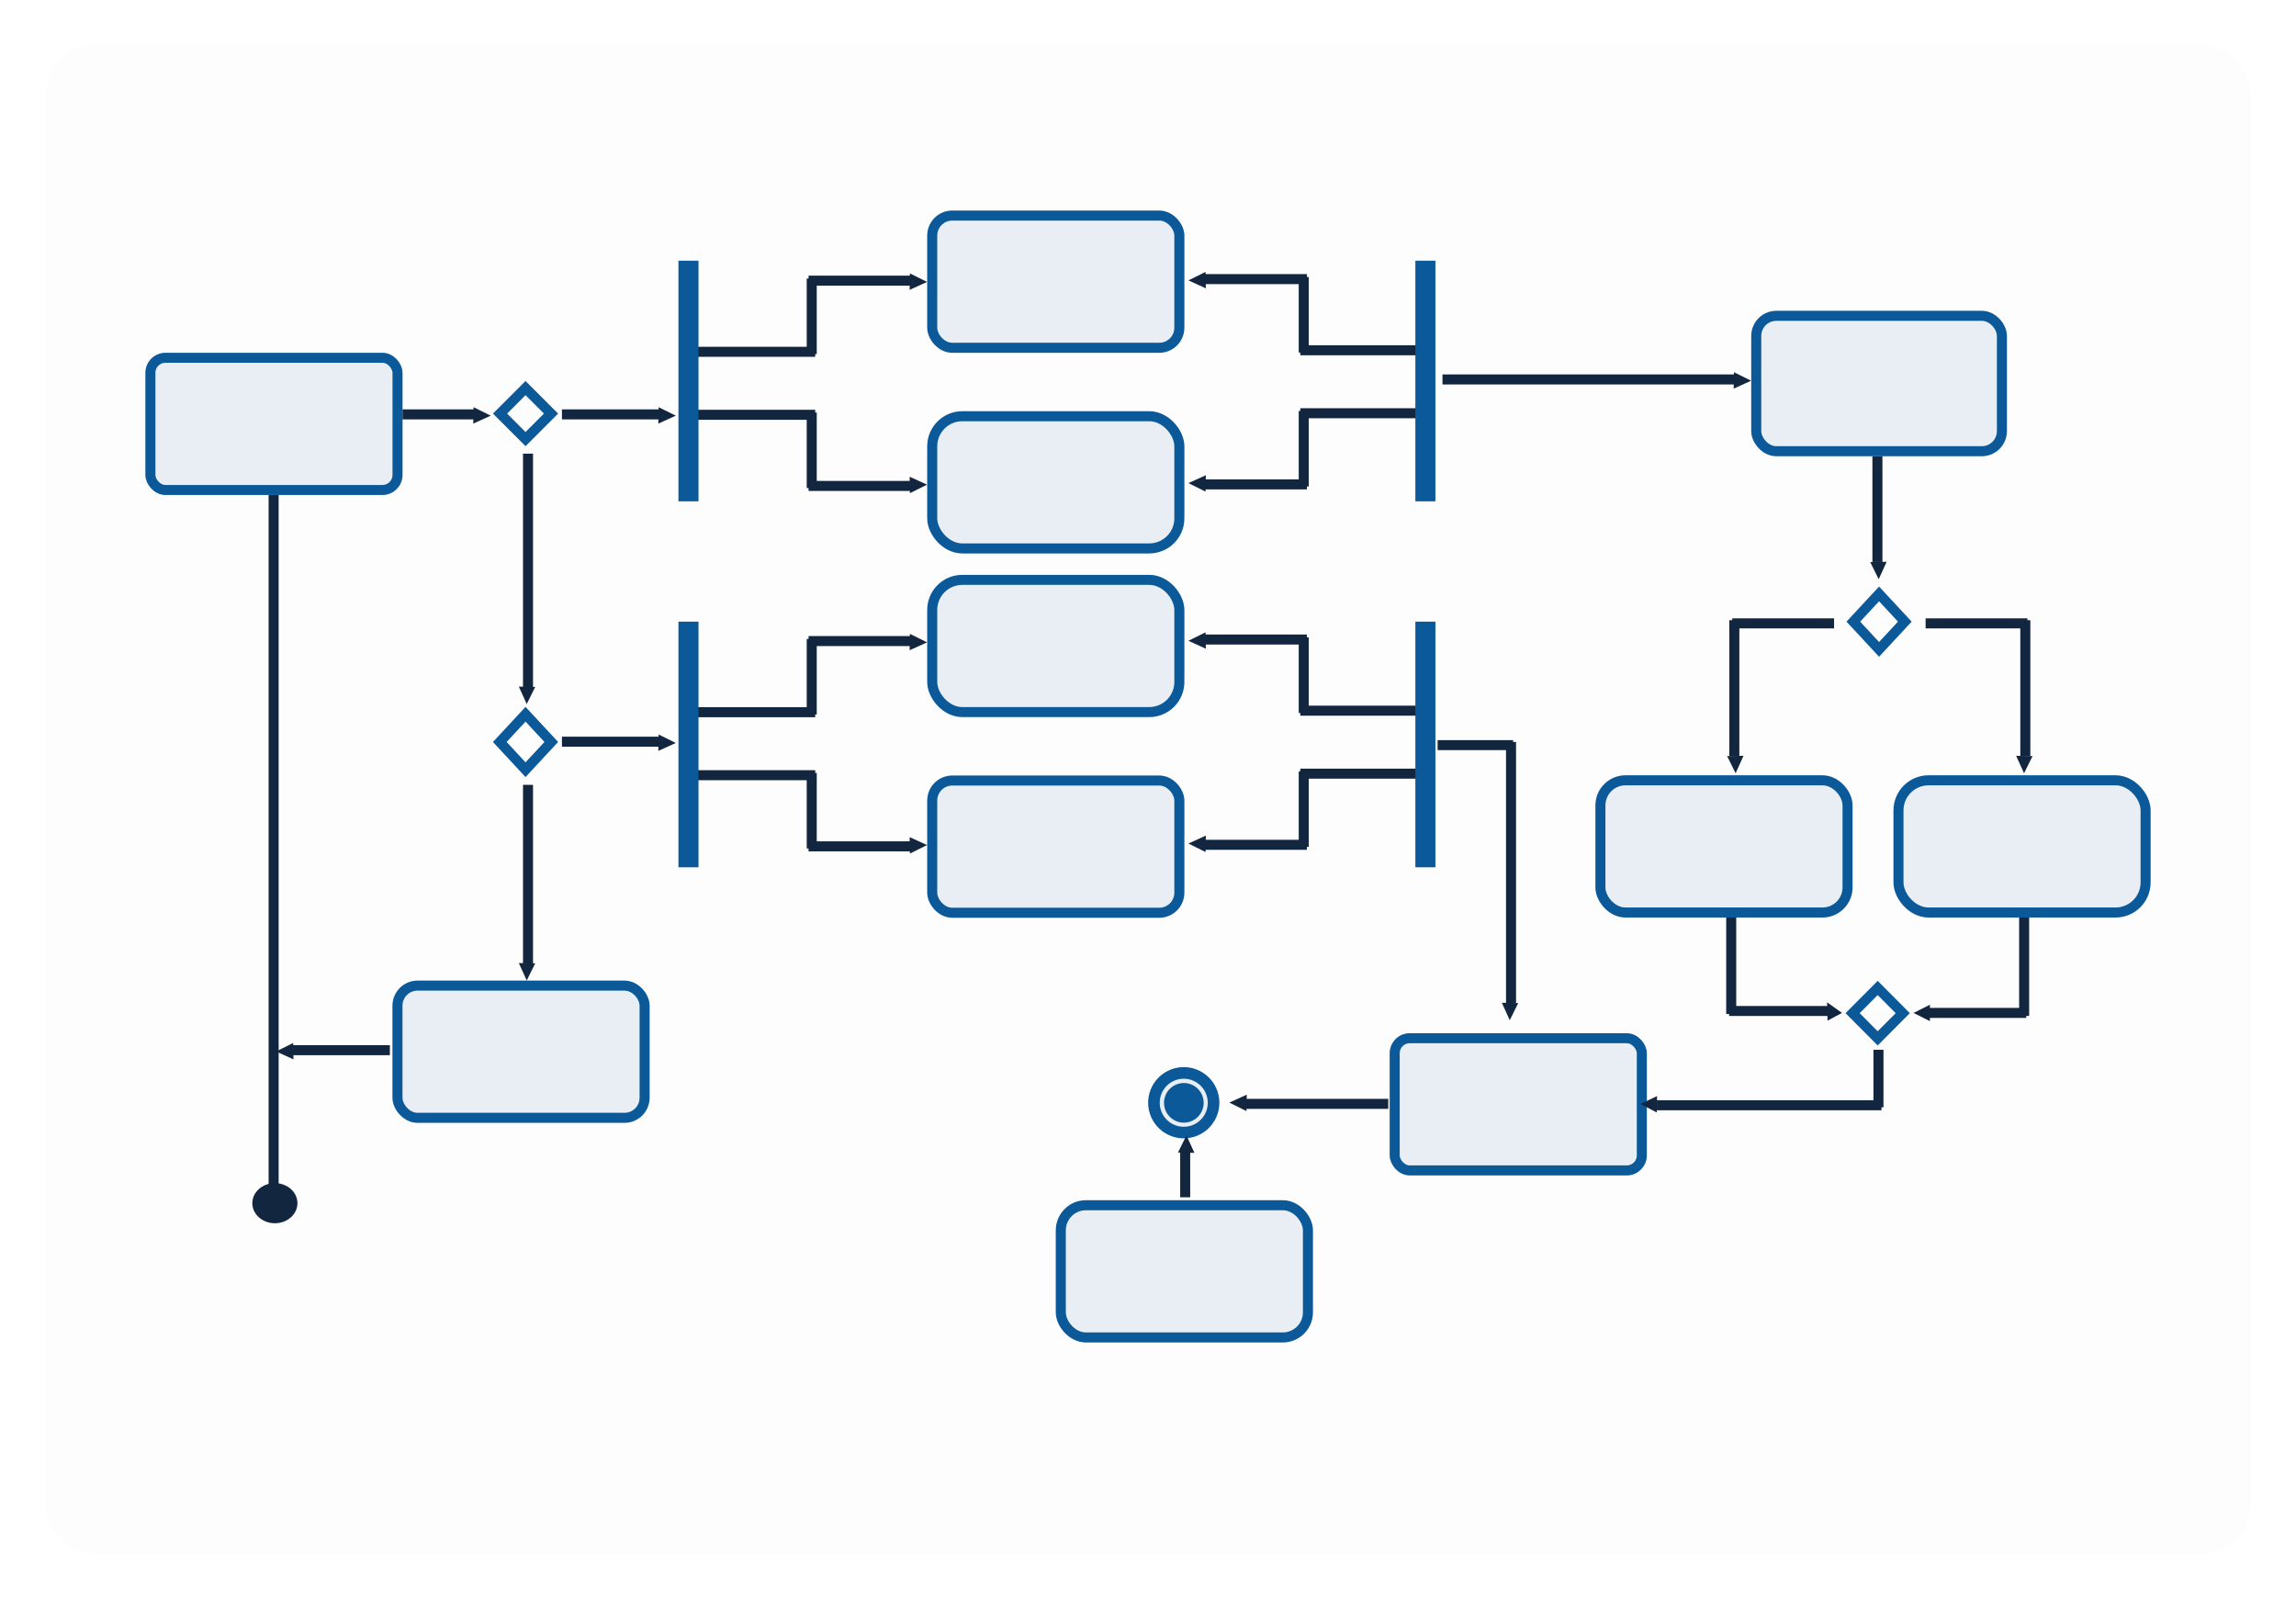<svg xmlns="http://www.w3.org/2000/svg" xmlns:xlink="http://www.w3.org/1999/xlink" width="458" height="319" viewBox="0 0 458 319">
  <defs>
    <filter id="Rectángulo_299086" x="0" y="0" width="458" height="319" filterUnits="userSpaceOnUse">
      <feOffset dy="5" input="SourceAlpha"/>
      <feGaussianBlur stdDeviation="3" result="blur"/>
      <feFlood flood-opacity="0.161"/>
      <feComposite operator="in" in2="blur"/>
      <feComposite in="SourceGraphic"/>
    </filter>
  </defs>
  <g id="Grupo_897738" data-name="Grupo 897738" transform="translate(-877 -7030)">
    <g id="Grupo_894223" data-name="Grupo 894223" transform="translate(886 7034)">
      <g transform="matrix(1, 0, 0, 1, -9, -4)" filter="url(#Rectángulo_299086)">
        <rect id="Rectángulo_299086-2" data-name="Rectángulo 299086" width="440" height="301" rx="10" transform="translate(9 4)" fill="#fdfdfd"/>
      </g>
    </g>
    <g id="Grupo_894939" data-name="Grupo 894939" transform="translate(4751.333 11283.271)">
      <g id="Rectángulo_301475" data-name="Rectángulo 301475" transform="translate(-3845.333 -4182.903)" fill="#e9eef4" stroke="#0b5999" stroke-linecap="round" stroke-width="2">
        <rect width="51.295" height="28.368" rx="4" stroke="none"/>
        <rect x="1" y="1" width="49.295" height="26.368" rx="3" fill="none"/>
      </g>
      <g id="Rectángulo_301476" data-name="Rectángulo 301476" transform="translate(-3689.375 -4211.271)" fill="#e9eef4" stroke="#0b5999" stroke-linecap="round" stroke-width="2">
        <rect width="51.295" height="28.368" rx="5" stroke="none"/>
        <rect x="1" y="1" width="49.295" height="26.368" rx="4" fill="none"/>
      </g>
      <g id="Rectángulo_301477" data-name="Rectángulo 301477" transform="translate(-3689.375 -4171.246)" fill="#e9eef4" stroke="#0b5999" stroke-linecap="round" stroke-width="2">
        <rect width="51.295" height="28.368" rx="7" stroke="none"/>
        <rect x="1" y="1" width="49.295" height="26.368" rx="6" fill="none"/>
      </g>
      <g id="Rectángulo_301478" data-name="Rectángulo 301478" transform="translate(-3689.375 -4138.603)" fill="#e9eef4" stroke="#0b5999" stroke-linecap="round" stroke-width="2">
        <rect width="51.295" height="28.368" rx="7" stroke="none"/>
        <rect x="1" y="1" width="49.295" height="26.368" rx="6" fill="none"/>
      </g>
      <g id="Rectángulo_301479" data-name="Rectángulo 301479" transform="translate(-3689.375 -4098.577)" fill="#e9eef4" stroke="#0b5999" stroke-linecap="round" stroke-width="2">
        <rect width="51.295" height="28.368" rx="5" stroke="none"/>
        <rect x="1" y="1" width="49.295" height="26.368" rx="4" fill="none"/>
      </g>
      <g id="Rectángulo_301481" data-name="Rectángulo 301481" transform="translate(-3597.123 -4047.177)" fill="#e9eef4" stroke="#0b5999" stroke-linecap="round" stroke-width="2">
        <rect width="51.295" height="28.368" rx="4" stroke="none"/>
        <rect x="1" y="1" width="49.295" height="26.368" rx="3" fill="none"/>
      </g>
      <g id="Rectángulo_301487" data-name="Rectángulo 301487" transform="translate(-3663.727 -4013.862)" fill="#e9eef4" stroke="#0b5999" stroke-linecap="round" stroke-width="2">
        <rect width="51.295" height="28.368" rx="6" stroke="none"/>
        <rect x="1" y="1" width="49.295" height="26.368" rx="5" fill="none"/>
      </g>
      <g id="Rectángulo_301480" data-name="Rectángulo 301480" transform="translate(-3796.046 -4057.669)" fill="#e9eef4" stroke="#0b5999" stroke-linecap="round" stroke-width="2">
        <rect width="51.295" height="28.368" rx="5" stroke="none"/>
        <rect x="1" y="1" width="49.295" height="26.368" rx="4" fill="none"/>
      </g>
      <g id="Grupo_894920" data-name="Grupo 894920" transform="translate(-3739.421 -4201.082)">
        <g id="Grupo_894919" data-name="Grupo 894919" transform="translate(3.22 2.351)">
          <g id="Grupo_894917" data-name="Grupo 894917" transform="translate(0 27.744)">
            <line id="Línea_144" data-name="Línea 144" x2="24.482" transform="translate(0 0.453)" fill="none" stroke="#12263f" stroke-width="2"/>
            <line id="Línea_145" data-name="Línea 145" x1="20.855" transform="translate(23.16 14.645)" fill="none" stroke="#12263f" stroke-width="2"/>
            <line id="Línea_146" data-name="Línea 146" y2="15.064" transform="translate(23.791 0)" fill="none" stroke="#12263f" stroke-width="2"/>
            <path id="Polígono_5" data-name="Polígono 5" d="M1.637,0,3.274,3.45H0Z" transform="matrix(0.017, 1, -1, 0.017, 46.769, 12.752)" fill="#12263f"/>
          </g>
          <g id="Grupo_894918" data-name="Grupo 894918" transform="translate(0 0)">
            <line id="Línea_144-2" data-name="Línea 144" x2="24.482" transform="translate(0 15.633)" fill="none" stroke="#12263f" stroke-width="2"/>
            <line id="Línea_145-2" data-name="Línea 145" x1="20.855" transform="translate(23.16 1.442)" fill="none" stroke="#12263f" stroke-width="2"/>
            <line id="Línea_146-2" data-name="Línea 146" y1="15.064" transform="translate(23.791 1.022)" fill="none" stroke="#12263f" stroke-width="2"/>
            <path id="Polígono_5-2" data-name="Polígono 5" d="M1.637,0,3.274,3.45H0Z" transform="matrix(-0.017, 1, -1, -0.017, 46.826, 0.06)" fill="#12263f"/>
          </g>
        </g>
        <rect id="Rectángulo_301486" data-name="Rectángulo 301486" width="4" height="48" transform="translate(0.421 -0.19)" fill="#0b5999"/>
      </g>
      <g id="Grupo_894930" data-name="Grupo 894930" transform="translate(-3637.302 -4201.082)">
        <g id="Grupo_894919-2" data-name="Grupo 894919" transform="translate(0 2.044)">
          <g id="Grupo_894917-2" data-name="Grupo 894917" transform="translate(0 0)">
            <line id="Línea_144-3" data-name="Línea 144" x1="24.482" transform="translate(22.345 15.633)" fill="none" stroke="#12263f" stroke-width="2"/>
            <line id="Línea_145-3" data-name="Línea 145" x2="20.855" transform="translate(2.811 1.442)" fill="none" stroke="#12263f" stroke-width="2"/>
            <line id="Línea_146-3" data-name="Línea 146" y1="15.064" transform="translate(23.036 1.022)" fill="none" stroke="#12263f" stroke-width="2"/>
            <path id="Polígono_5-3" data-name="Polígono 5" d="M1.637,0,3.274,3.45H0Z" transform="matrix(-0.017, -1, 1, -0.017, 0.057, 3.334)" fill="#12263f"/>
          </g>
          <g id="Grupo_894918-2" data-name="Grupo 894918" transform="translate(0 27.744)">
            <line id="Línea_144-4" data-name="Línea 144" x1="24.482" transform="translate(22.345 0.453)" fill="none" stroke="#12263f" stroke-width="2"/>
            <line id="Línea_145-4" data-name="Línea 145" x2="20.855" transform="translate(2.811 14.644)" fill="none" stroke="#12263f" stroke-width="2"/>
            <line id="Línea_146-4" data-name="Línea 146" y2="15.064" transform="translate(23.036)" fill="none" stroke="#12263f" stroke-width="2"/>
            <path id="Polígono_5-4" data-name="Polígono 5" d="M1.637,0,3.274,3.45H0Z" transform="matrix(0.017, -1, 1, 0.017, 0, 16.026)" fill="#12263f"/>
          </g>
        </g>
        <rect id="Rectángulo_301486-2" data-name="Rectángulo 301486" width="4" height="48" transform="translate(45.302 -0.19)" fill="#0b5999"/>
      </g>
      <g id="Grupo_894931" data-name="Grupo 894931" transform="translate(-3637.302 -4129.753)">
        <g id="Grupo_894919-3" data-name="Grupo 894919" transform="translate(0 2.606)">
          <g id="Grupo_894917-3" data-name="Grupo 894917" transform="translate(0 0)">
            <line id="Línea_144-5" data-name="Línea 144" x1="24.482" transform="translate(22.345 15.633)" fill="none" stroke="#12263f" stroke-width="2"/>
            <line id="Línea_145-5" data-name="Línea 145" x2="20.855" transform="translate(2.811 1.442)" fill="none" stroke="#12263f" stroke-width="2"/>
            <line id="Línea_146-5" data-name="Línea 146" y1="15.064" transform="translate(23.036 1.022)" fill="none" stroke="#12263f" stroke-width="2"/>
            <path id="Polígono_5-5" data-name="Polígono 5" d="M1.637,0,3.274,3.45H0Z" transform="matrix(-0.017, -1, 1, -0.017, 0.057, 3.334)" fill="#12263f"/>
          </g>
          <g id="Grupo_894918-3" data-name="Grupo 894918" transform="translate(0 27.744)">
            <line id="Línea_144-6" data-name="Línea 144" x1="24.482" transform="translate(22.345 0.453)" fill="none" stroke="#12263f" stroke-width="2"/>
            <line id="Línea_145-6" data-name="Línea 145" x2="20.855" transform="translate(2.811 14.644)" fill="none" stroke="#12263f" stroke-width="2"/>
            <line id="Línea_146-6" data-name="Línea 146" y2="15.064" transform="translate(23.036)" fill="none" stroke="#12263f" stroke-width="2"/>
            <path id="Polígono_5-6" data-name="Polígono 5" d="M1.637,0,3.274,3.45H0Z" transform="matrix(0.017, -1, 1, 0.017, 0, 16.026)" fill="#12263f"/>
          </g>
        </g>
        <rect id="Rectángulo_301486-3" data-name="Rectángulo 301486" width="4" height="49" transform="translate(45.302 0.481)" fill="#0b5999"/>
      </g>
      <g id="Grupo_894921" data-name="Grupo 894921" transform="translate(-3739.421 -4129.753)">
        <g id="Grupo_894919-4" data-name="Grupo 894919" transform="translate(3.22 2.913)">
          <g id="Grupo_894917-4" data-name="Grupo 894917" transform="translate(0 27.744)">
            <line id="Línea_144-7" data-name="Línea 144" x2="24.482" transform="translate(0 0.453)" fill="none" stroke="#12263f" stroke-width="2"/>
            <line id="Línea_145-7" data-name="Línea 145" x1="20.855" transform="translate(23.16 14.645)" fill="none" stroke="#12263f" stroke-width="2"/>
            <line id="Línea_146-7" data-name="Línea 146" y2="15.064" transform="translate(23.791 0)" fill="none" stroke="#12263f" stroke-width="2"/>
            <path id="Polígono_5-7" data-name="Polígono 5" d="M1.637,0,3.274,3.45H0Z" transform="matrix(0.017, 1, -1, 0.017, 46.769, 12.752)" fill="#12263f"/>
          </g>
          <g id="Grupo_894918-4" data-name="Grupo 894918" transform="translate(0 0)">
            <line id="Línea_144-8" data-name="Línea 144" x2="24.482" transform="translate(0 15.633)" fill="none" stroke="#12263f" stroke-width="2"/>
            <line id="Línea_145-8" data-name="Línea 145" x1="20.855" transform="translate(23.16 1.442)" fill="none" stroke="#12263f" stroke-width="2"/>
            <line id="Línea_146-8" data-name="Línea 146" y1="15.064" transform="translate(23.791 1.022)" fill="none" stroke="#12263f" stroke-width="2"/>
            <path id="Polígono_5-8" data-name="Polígono 5" d="M1.637,0,3.274,3.45H0Z" transform="matrix(-0.017, 1, -1, -0.017, 46.826, 0.06)" fill="#12263f"/>
          </g>
        </g>
        <rect id="Rectángulo_301486-4" data-name="Rectángulo 301486" width="4" height="49" transform="translate(0.421 0.481)" fill="#0b5999"/>
      </g>
      <g id="Grupo_894932" data-name="Grupo 894932" transform="translate(-3571.475 -4105.272) rotate(90)">
        <line id="Línea_145-9" data-name="Línea 145" x1="52.072" transform="translate(0 1.442)" fill="none" stroke="#12263f" stroke-width="2"/>
        <line id="Línea_146-9" data-name="Línea 146" y1="15.064" transform="translate(0.631 1.022)" fill="none" stroke="#12263f" stroke-width="2"/>
        <path id="Polígono_5-9" data-name="Polígono 5" d="M1.637,0,3.274,3.45H0Z" transform="matrix(-0.017, 1, -1, -0.017, 55.531, 0.06)" fill="#12263f"/>
      </g>
      <g id="Grupo_894923" data-name="Grupo 894923" transform="translate(-3794.038 -4172.054)">
        <line id="Línea_291" data-name="Línea 291" x1="14.805" transform="translate(0 1.442)" fill="none" stroke="#12263f" stroke-width="2"/>
        <path id="Polígono_6" data-name="Polígono 6" d="M1.637,0,3.274,3.45H0Z" transform="matrix(-0.017, 1, -1, -0.017, 17.616, 0.06)" fill="#12263f"/>
      </g>
      <g id="Grupo_894925" data-name="Grupo 894925" transform="translate(-3770.899 -4162.785)">
        <g id="Grupo_894924" data-name="Grupo 894924" transform="translate(3.334 0) rotate(90)">
          <line id="Línea_291-2" data-name="Línea 291" x1="47.165" transform="translate(0 1.442)" fill="none" stroke="#12263f" stroke-width="2"/>
          <path id="Polígono_6-2" data-name="Polígono 6" d="M1.637,0,3.274,3.45H0Z" transform="matrix(-0.017, 1, -1, -0.017, 49.976, 0.06)" fill="#12263f"/>
        </g>
      </g>
      <g id="Grupo_894928" data-name="Grupo 894928" transform="translate(-3770.899 -4096.723)">
        <g id="Grupo_894924-2" data-name="Grupo 894924" transform="translate(3.334) rotate(90)">
          <line id="Línea_291-3" data-name="Línea 291" x1="36.243" transform="translate(0 1.442)" fill="none" stroke="#12263f" stroke-width="2"/>
          <path id="Polígono_6-3" data-name="Polígono 6" d="M1.637,0,3.274,3.45H0Z" transform="matrix(-0.017, 1, -1, -0.017, 39.054, 0.06)" fill="#12263f"/>
        </g>
      </g>
      <g id="Grupo_894926" data-name="Grupo 894926" transform="translate(-3775.549 -4176.997)">
        <g id="Grupo_894922" data-name="Grupo 894922" transform="translate(13.311 4.943)">
          <line id="Línea_293" data-name="Línea 293" x1="19.922" transform="translate(0 1.442)" fill="none" stroke="#12263f" stroke-width="2"/>
          <path id="Polígono_8" data-name="Polígono 8" d="M1.637,0,3.274,3.45H0Z" transform="matrix(-0.017, 1, -1, -0.017, 22.733, 0.06)" fill="#12263f"/>
        </g>
        <g id="Polígono_9" data-name="Polígono 9" transform="translate(-0.452 -0.275)" fill="none">
          <path d="M6.5,0,13,6.5,6.5,13,0,6.5Z" stroke="none"/>
          <path d="M 6.5 2.828 L 2.828 6.5 L 6.5 10.172 L 10.172 6.5 L 6.5 2.828 M 6.5 0 L 13 6.5 L 6.5 13 L 0 6.5 L 6.5 0 Z" stroke="none" fill="#0b5999"/>
        </g>
      </g>
      <g id="Grupo_894927" data-name="Grupo 894927" transform="translate(-3775.549 -4112.152)">
        <g id="Grupo_894922-2" data-name="Grupo 894922" transform="translate(13.311 5.384)">
          <line id="Línea_293-2" data-name="Línea 293" x1="19.922" transform="translate(0 1.442)" fill="none" stroke="#12263f" stroke-width="2"/>
          <path id="Polígono_8-2" data-name="Polígono 8" d="M1.637,0,3.274,3.45H0Z" transform="matrix(-0.017, 1, -1, -0.017, 22.733, 0.06)" fill="#12263f"/>
        </g>
        <g id="Polígono_9-2" data-name="Polígono 9" transform="translate(-0.452 -0.119)" fill="none">
          <path d="M6.5,0,13,7,6.5,14,0,7Z" stroke="none"/>
          <path d="M 6.5 2.939 L 2.729 7 L 6.5 11.061 L 10.271 7 L 6.5 2.939 M 6.5 0 L 13 7 L 6.5 14 L 0 7 L 6.5 0 Z" stroke="none" fill="#0b5999"/>
        </g>
      </g>
      <line id="Línea_294" data-name="Línea 294" y1="140.196" transform="translate(-3819.75 -4154.536)" fill="none" stroke="#12263f" stroke-width="2"/>
      <ellipse id="Elipse_6272" data-name="Elipse 6272" cx="4.5" cy="4" rx="4.5" ry="4" transform="translate(-3824 -4017.271)" fill="#12263f"/>
      <g id="Grupo_894929" data-name="Grupo 894929" transform="translate(-3819.297 -4045.233)">
        <line id="Línea_293-3" data-name="Línea 293" x2="19.922" transform="translate(2.811 1.442)" fill="none" stroke="#12263f" stroke-width="2"/>
        <path id="Polígono_8-3" data-name="Polígono 8" d="M1.637,0,3.274,3.45H0Z" transform="matrix(-0.017, -1, 1, -0.017, 0.057, 3.334)" fill="#12263f"/>
      </g>
      <g id="Grupo_894933" data-name="Grupo 894933" transform="translate(-3644.297 -4039.404)">
        <g id="Grupo_879874" data-name="Grupo 879874" transform="translate(0 0)">
          <path id="Trazado_604114" data-name="Trazado 604114" d="M1351.686,2924.342a4.952,4.952,0,1,1-4.952-4.952A4.952,4.952,0,0,1,1351.686,2924.342Z" transform="translate(-1340.619 -2918.228)" fill="#0b5999" stroke="#e9eef4" stroke-width="2"/>
          <path id="Trazado_604115" data-name="Trazado 604115" d="M1340.38,2924.084a6.1,6.1,0,1,1,6.1-6.1A6.1,6.1,0,0,1,1340.38,2924.084Zm0-11.885a5.789,5.789,0,1,0,5.789,5.788A5.8,5.8,0,0,0,1340.38,2912.2Z" transform="translate(-1334.283 -2911.891)" fill="#0b5999" stroke="#0b5999" stroke-width="2"/>
        </g>
      </g>
      <path id="Trazado_623625" data-name="Trazado 623625" d="M0,0H28.925" transform="translate(-3626.33 -4033.083)" fill="none" stroke="#12263f" stroke-width="2"/>
      <path id="Polígono_10" data-name="Polígono 10" d="M1.637,0,3.274,3.45H0Z" transform="matrix(0.017, -1, 1, 0.017, -3629.142, -4031.701)" fill="#12263f"/>
      <path id="Trazado_623626" data-name="Trazado 623626" d="M0,0H9.555" transform="translate(-3637.916 -4024.011) rotate(90)" fill="none" stroke="#12263f" stroke-width="2"/>
      <path id="Polígono_11" data-name="Polígono 11" d="M1.637,0,3.274,3.45H0Z" transform="matrix(1, 0.017, -0.017, 1, -3639.297, -4026.823)" fill="#12263f"/>
      <g id="Grupo_894934" data-name="Grupo 894934" transform="translate(-3586.59 -4179.025)">
        <g id="Grupo_894922-3" data-name="Grupo 894922" transform="translate(0 0)">
          <line id="Línea_293-4" data-name="Línea 293" x1="58.782" transform="translate(0 1.442)" fill="none" stroke="#12263f" stroke-width="2"/>
          <path id="Polígono_8-4" data-name="Polígono 8" d="M1.637,0,3.274,3.45H0Z" transform="matrix(-0.017, 1, -1, -0.017, 61.593, 0.06)" fill="#12263f"/>
        </g>
      </g>
      <g id="Grupo_894938" data-name="Grupo 894938" transform="translate(-3529.813 -4168.259)">
        <g id="Grupo_894937" data-name="Grupo 894937" transform="translate(49.874) rotate(90)">
          <line id="Línea_145-10" data-name="Línea 145" x1="27.097" transform="translate(0 19.891)" fill="none" stroke="#12263f" stroke-width="2"/>
          <line id="Línea_146-10" data-name="Línea 146" y2="20.31" transform="translate(0.631 0)" fill="none" stroke="#12263f" stroke-width="2"/>
          <path id="Polígono_5-10" data-name="Polígono 5" d="M1.637,0,3.274,3.45H0Z" transform="matrix(0.017, 1, -1, 0.017, 30.498, 17.998)" fill="#12263f"/>
        </g>
        <g id="Polígono_9-3" data-name="Polígono 9" transform="translate(23.813 31.988)" fill="none">
          <path d="M6.5,0,13,7,6.5,14,0,7Z" stroke="none"/>
          <path d="M 6.5 2.939 L 2.729 7 L 6.5 11.061 L 10.271 7 L 6.5 2.939 M 6.5 0 L 13 7 L 6.5 14 L 0 7 L 6.5 0 Z" stroke="none" fill="#0b5999"/>
        </g>
        <g id="Grupo_894935" data-name="Grupo 894935" transform="translate(60.929 38.699) rotate(90)">
          <line id="Línea_145-11" data-name="Línea 145" x1="27.097" transform="translate(0 1.442)" fill="none" stroke="#12263f" stroke-width="2"/>
          <line id="Línea_146-11" data-name="Línea 146" y1="20.31" transform="translate(0.631 1.022)" fill="none" stroke="#12263f" stroke-width="2"/>
          <path id="Polígono_5-11" data-name="Polígono 5" d="M1.637,0,3.274,3.45H0Z" transform="matrix(-0.017, 1, -1, -0.017, 30.556, 0.06)" fill="#12263f"/>
        </g>
        <g id="Grupo_894936" data-name="Grupo 894936" transform="translate(21.332 38.699) rotate(90)">
          <line id="Línea_145-12" data-name="Línea 145" x1="27.097" transform="translate(0 19.891)" fill="none" stroke="#12263f" stroke-width="2"/>
          <line id="Línea_146-12" data-name="Línea 146" y2="20.31" transform="translate(0.631 0)" fill="none" stroke="#12263f" stroke-width="2"/>
          <path id="Polígono_5-12" data-name="Polígono 5" d="M1.637,0,3.274,3.45H0Z" transform="matrix(0.017, 1, -1, 0.017, 30.498, 17.998)" fill="#12263f"/>
        </g>
      </g>
      <g id="Grupo_894937-2" data-name="Grupo 894937" transform="translate(-3499.025 -4031.365) rotate(180)">
        <line id="Línea_145-13" data-name="Línea 145" x1="44.806" transform="translate(0 1.442)" fill="none" stroke="#12263f" stroke-width="2"/>
        <line id="Línea_146-13" data-name="Línea 146" y1="11.487" transform="translate(0.598 1.022)" fill="none" stroke="#12263f" stroke-width="2"/>
        <path id="Trazado_623627" data-name="Trazado 623627" d="M1.64,0,3.274,3.268,0,3.271Z" transform="matrix(-0.017, 1, -1, -0.017, 48.086, 0.057)" fill="#12263f"/>
      </g>
      <g id="Polígono_9-4" data-name="Polígono 9" transform="translate(-3493.366 -4044.732) rotate(180)" fill="none">
        <path d="M6.412,0l6.412,6.444L6.412,12.889,0,6.444Z" stroke="none"/>
        <path d="M 6.412 2.836 L 2.821 6.444 L 6.412 10.053 L 10.003 6.444 L 6.412 2.836 M 6.412 -9.5367431640625e-07 L 12.824 6.444 L 6.412 12.889 L 9.5367431640625e-07 6.444 L 6.412 -9.5367431640625e-07 Z" stroke="none" fill="#0b5999"/>
      </g>
      <g id="Grupo_894935-2" data-name="Grupo 894935" transform="translate(-3492.628 -4049.585) rotate(-90)">
        <line id="Línea_145-14" data-name="Línea 145" x1="25.678" transform="translate(1.039 22.066)" fill="none" stroke="#12263f" stroke-width="2"/>
        <line id="Línea_146-14" data-name="Línea 146" y2="20.31" transform="translate(1.637 2.176)" fill="none" stroke="#12263f" stroke-width="2"/>
        <path id="Trazado_623628" data-name="Trazado 623628" d="M1.634,0l1.64,3.271L0,3.268Z" transform="translate(0 0)" fill="#12263f"/>
      </g>
      <g id="Grupo_894936-2" data-name="Grupo 894936" transform="translate(-3529.415 -4049.687) rotate(-90)">
        <line id="Línea_145-15" data-name="Línea 145" x1="25.678" transform="translate(1.326 0.42)" fill="none" stroke="#12263f" stroke-width="2"/>
        <line id="Línea_146-15" data-name="Línea 146" y1="20.31" transform="translate(1.924 0)" fill="none" stroke="#12263f" stroke-width="2"/>
        <path id="Trazado_623629" data-name="Trazado 623629" d="M1.64,0,3.274,3.268,0,3.271Z" transform="matrix(0.469, 0.883, -0.883, 0.469, 2.888, 18.097)" fill="#12263f"/>
      </g>
      <g id="Rectángulo_301485" data-name="Rectángulo 301485" transform="translate(-3525 -4191.271)" fill="#e9eef4" stroke="#0b5999" stroke-linecap="round" stroke-width="2">
        <rect width="51" height="29" rx="5" stroke="none"/>
        <rect x="1" y="1" width="49" height="27" rx="4" fill="none"/>
      </g>
      <g id="Rectángulo_301483" data-name="Rectángulo 301483" transform="translate(-3556.085 -4098.622)" fill="#e9eef4" stroke="#0b5999" stroke-linecap="round" stroke-width="2">
        <rect width="51.295" height="28.368" rx="6" stroke="none"/>
        <rect x="1" y="1" width="49.295" height="26.368" rx="5" fill="none"/>
      </g>
      <g id="Rectángulo_301484" data-name="Rectángulo 301484" transform="translate(-3496.629 -4098.622)" fill="#e9eef4" stroke="#0b5999" stroke-linecap="round" stroke-width="2">
        <rect width="51.295" height="28.368" rx="7" stroke="none"/>
        <rect x="1" y="1" width="49.295" height="26.368" rx="6" fill="none"/>
      </g>
    </g>
  </g>
</svg>
